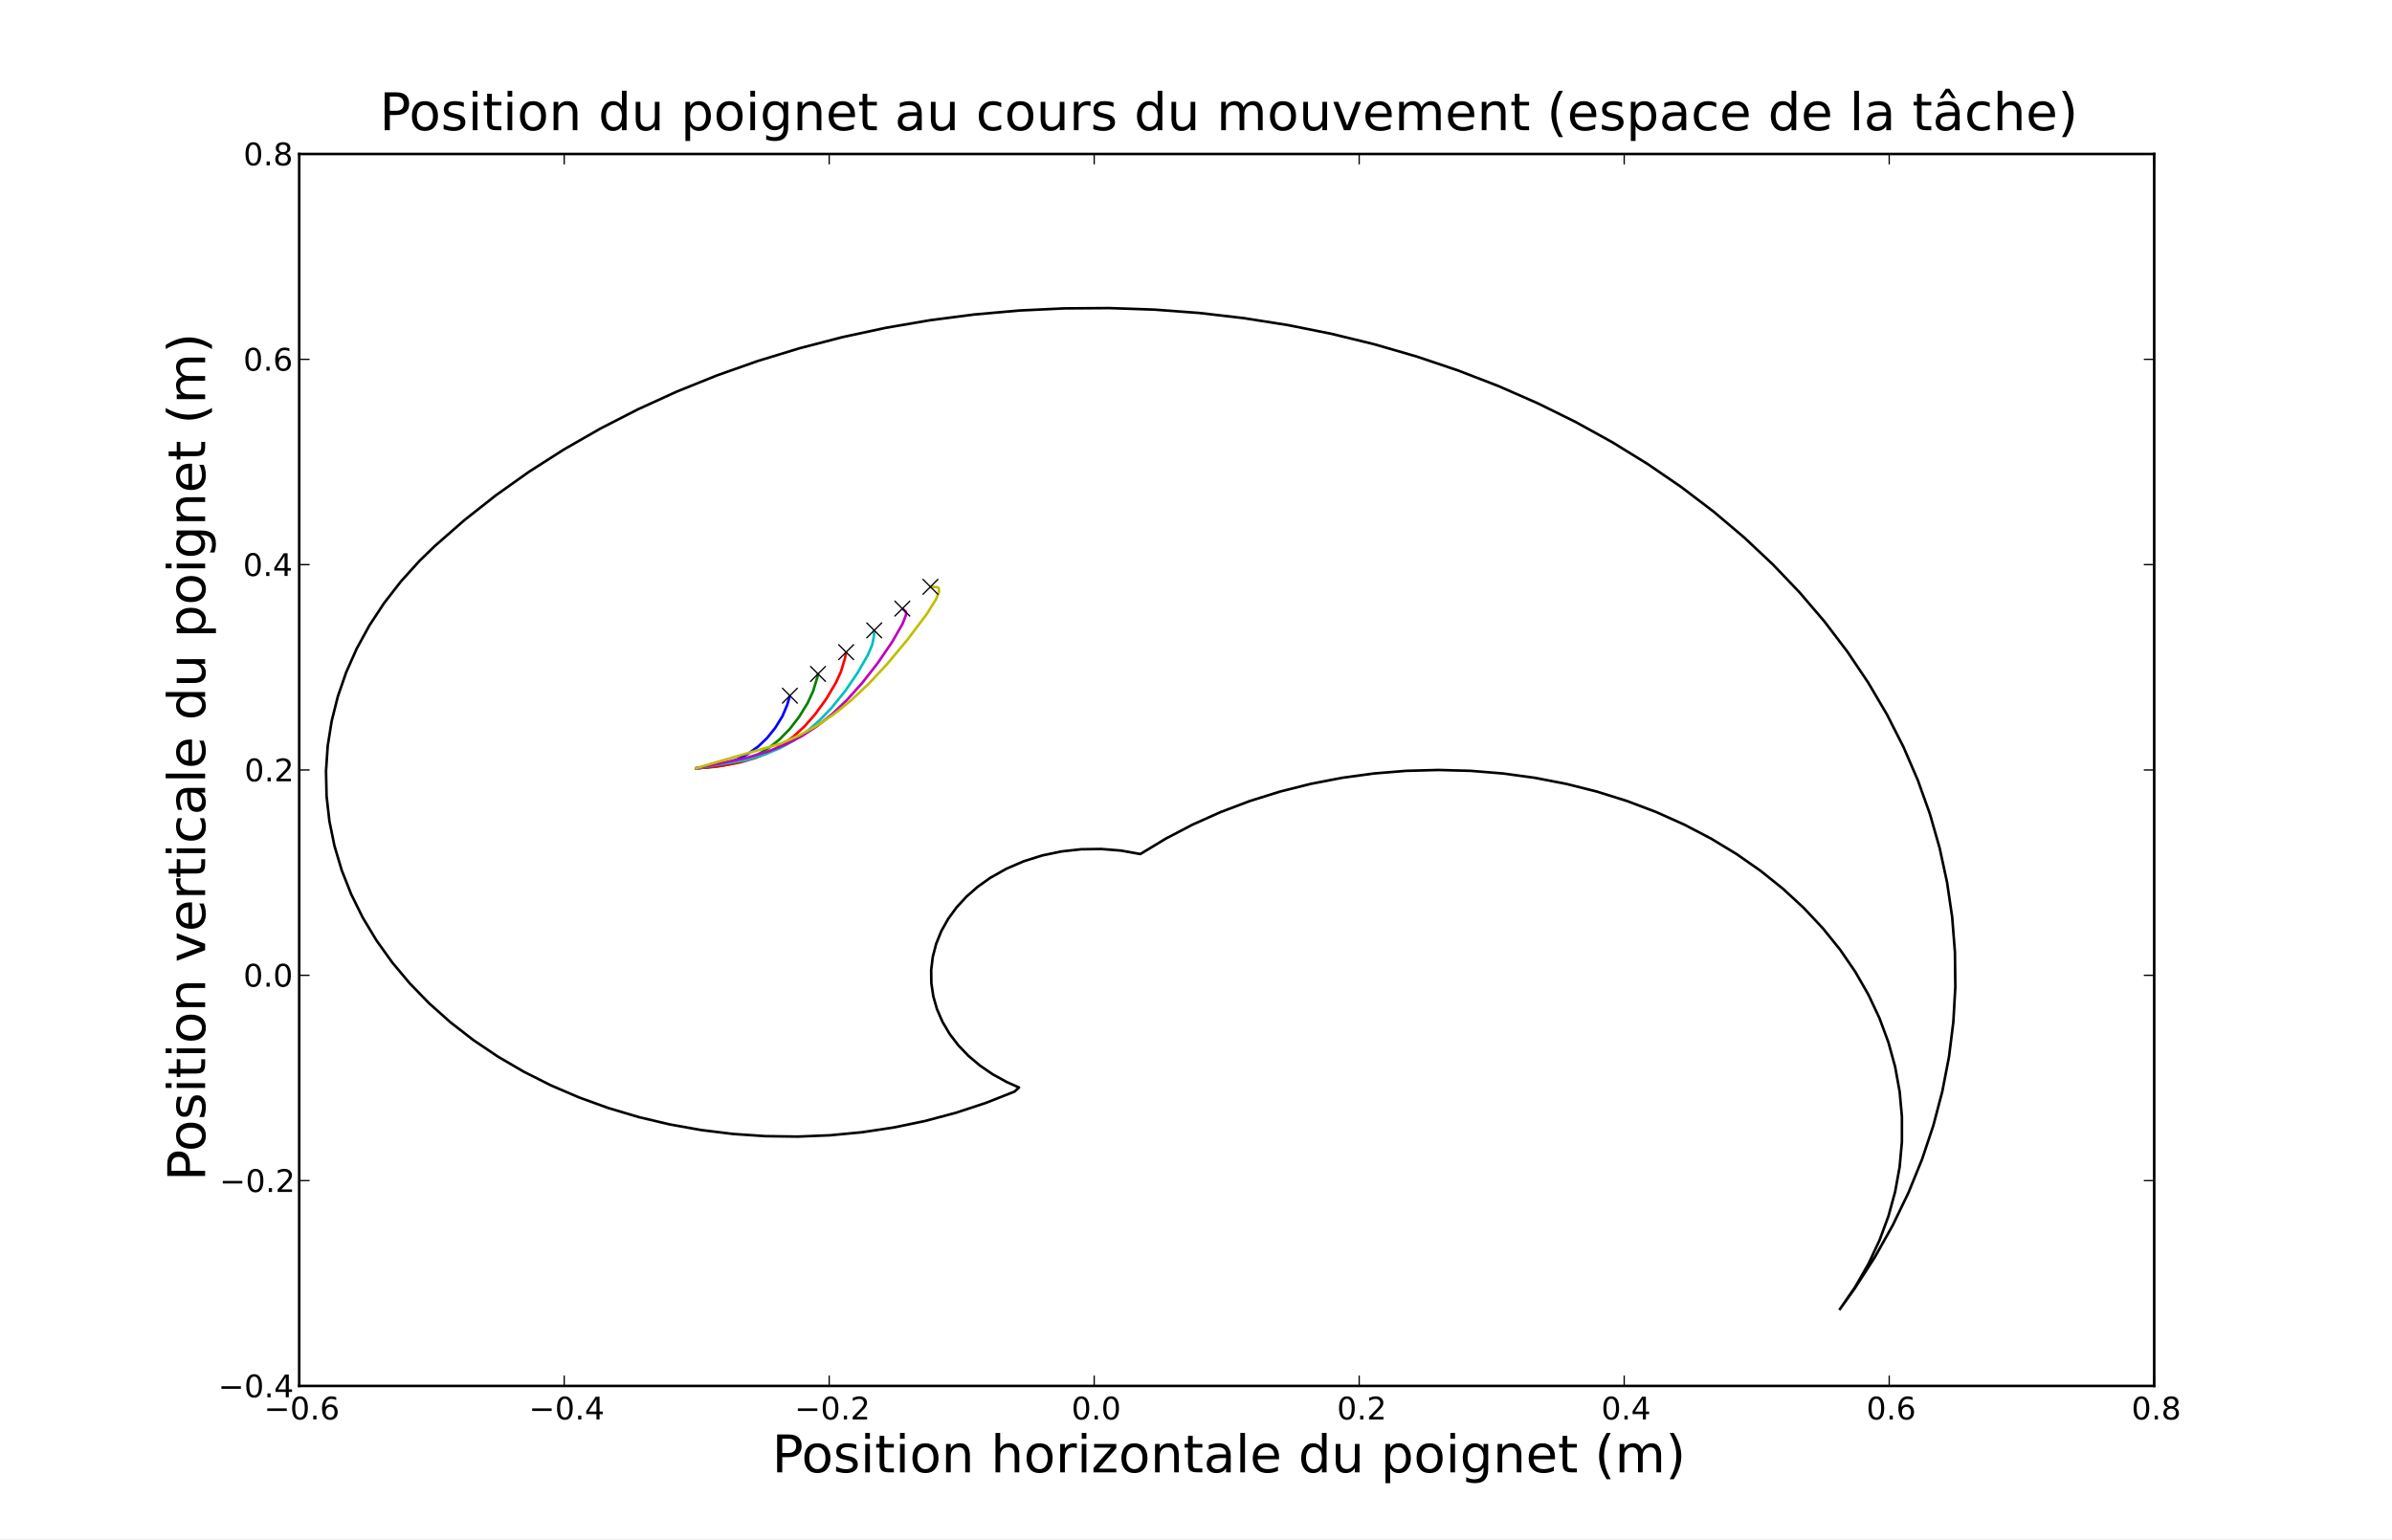 <?xml version="1.0" standalone="no"?>
<!DOCTYPE svg PUBLIC "-//W3C//DTD SVG 1.1//EN"
  "http://www.w3.org/Graphics/SVG/1.1/DTD/svg11.dtd">
<!-- Created with matplotlib (http://matplotlib.sourceforge.net/) -->
<svg width="921pt" height="593pt" viewBox="0 0 921 593"
   xmlns="http://www.w3.org/2000/svg"
   xmlns:xlink="http://www.w3.org/1999/xlink"
   version="1.1"
   id="svg1">
<rect x="0" y="0" width="921" height="593" fill="#333333" stroke="none"/>
<g id="figure1">
<g id="patch1">
<path style="fill: #ffffff; stroke: #ffffff; stroke-width: 1; stroke-linejoin: round; stroke-linecap: square;  opacity: 1"  d="M0 593.1L921.6 593.1L921.6 0
L0 0L0 593.1"/>
</g>
<g id="axes1">
<g id="patch2">
<path style="fill: #ffffff; opacity: 1"  d="M115.2 533.79L829.44 533.79L829.44 59.31
L115.2 59.31L115.2 533.79"/>
</g>
<g id="line2d1">
<defs>
  <clipPath id="p7925595e59115e0f26db4807d9e1425e">
<rect x="115.2" y="59.31" width="714.24" height="474.48"/>
  </clipPath>
</defs><path style="fill: none; stroke: #0000ff; stroke-width: 1; stroke-linejoin: round; stroke-linecap: square;  opacity: 1" clip-path="url(#p7925595e59115e0f26db4807d9e1425e)" d="M268.062 295.907L273.246 295.387L278.715 294.251
L283.654 292.549L288.039 290.301L291.978 287.474
L295.38 284.213L298.463 280.379L301.287 275.805
L303.104 271.465L304.064 268.264L304.064 268.264"/>
</g>
<g id="line2d2">
<defs><path id="m747cc61de9b2cf7f4795268aef228876" d="M-3 3L3 -3M-3 -3
L3 3"/></defs>
<g clip-path="url(#p7925595e59115e0f26db4807d9e1425e)"><use style="fill: none; stroke: #000000; stroke-width: 0.5; stroke-linejoin: round; stroke-linecap: butt;  opacity: 1" xlink:href="#m747cc61de9b2cf7f4795268aef228876" x="304.136" y="267.948"/>
</g></g>
<g id="line2d3">
<path style="fill: none; stroke: #008000; stroke-width: 1; stroke-linejoin: round; stroke-linecap: square;  opacity: 1" clip-path="url(#p7925595e59115e0f26db4807d9e1425e)" d="M268.062 295.907L275.089 295.36L281.668 294.208
L287.235 292.559L291.838 290.55L296.044 288.041
L300.151 284.795L304.087 280.761L307.747 276.005
L310.972 270.751L313.105 266.13L314.689 260.897
L314.904 259.873L314.904 259.873"/>
</g>
<g id="line2d4">
<g clip-path="url(#p7925595e59115e0f26db4807d9e1425e)"><use style="fill: none; stroke: #000000; stroke-width: 0.5; stroke-linejoin: round; stroke-linecap: butt;  opacity: 1" xlink:href="#m747cc61de9b2cf7f4795268aef228876" x="314.958" y="259.561"/>
</g></g>
<g id="line2d5">
<path style="fill: none; stroke: #ff0000; stroke-width: 1; stroke-linejoin: round; stroke-linecap: square;  opacity: 1" clip-path="url(#p7925595e59115e0f26db4807d9e1425e)" d="M268.062 295.907L277.815 294.961L284.879 293.655
L291.085 291.84L296.221 289.688L300.954 287.022
L305.651 283.567L309.843 279.669L313.922 275.022
L318.174 269.134L321.921 262.813L323.819 258.604
L325.321 253.65L325.735 251.5L325.735 251.5"/>
</g>
<g id="line2d6">
<g clip-path="url(#p7925595e59115e0f26db4807d9e1425e)"><use style="fill: none; stroke: #000000; stroke-width: 0.5; stroke-linejoin: round; stroke-linecap: butt;  opacity: 1" xlink:href="#m747cc61de9b2cf7f4795268aef228876" x="325.781" y="251.173"/>
</g></g>
<g id="line2d7">
<path style="fill: none; stroke: #00bfbf; stroke-width: 1; stroke-linejoin: round; stroke-linecap: square;  opacity: 1" clip-path="url(#p7925595e59115e0f26db4807d9e1425e)" d="M268.062 295.907L287.51 292.666L294.231 290.653
L300.297 288.135L305.51 285.279L310.743 281.624
L315.506 277.498L320.258 272.543L325.404 266.161
L330.226 259.106L334.158 252.253L335.809 248.401
L336.468 245.135L336.6 243.107L336.6 243.107"/>
</g>
<g id="line2d8">
<g clip-path="url(#p7925595e59115e0f26db4807d9e1425e)"><use style="fill: none; stroke: #000000; stroke-width: 0.5; stroke-linejoin: round; stroke-linecap: butt;  opacity: 1" xlink:href="#m747cc61de9b2cf7f4795268aef228876" x="336.603" y="242.785"/>
</g></g>
<g id="line2d9">
<path style="fill: none; stroke: #bf00bf; stroke-width: 1; stroke-linejoin: round; stroke-linecap: square;  opacity: 1" clip-path="url(#p7925595e59115e0f26db4807d9e1425e)" d="M268.062 295.907L273.462 294.803L287.875 291.745
L295.852 289.359L302.831 286.555L308.995 283.336
L314.752 279.562L320.604 274.86L326.016 269.68
L332.043 262.959L337.933 255.409L343.521 247.221
L347.518 240.278L348.903 236.642L348.752 235.548
L347.747 234.624L347.747 234.624"/>
</g>
<g id="line2d10">
<g clip-path="url(#p7925595e59115e0f26db4807d9e1425e)"><use style="fill: none; stroke: #000000; stroke-width: 0.5; stroke-linejoin: round; stroke-linecap: butt;  opacity: 1" xlink:href="#m747cc61de9b2cf7f4795268aef228876" x="347.426" y="234.398"/>
</g></g>
<g id="line2d11">
<path style="fill: none; stroke: #bfbf00; stroke-width: 1; stroke-linejoin: round; stroke-linecap: square;  opacity: 1" clip-path="url(#p7925595e59115e0f26db4807d9e1425e)" d="M268.062 295.907L271.387 294.854L300.583 286.4
L308.107 283.056L314.802 279.328L321.131 275.039
L327.671 269.764L334.456 263.38L341.429 255.916
L349.419 246.354L356.768 236.585L360.478 230.697
L361.556 227.881L361.474 226.557L360.867 226.148
L358.845 226.002L358.663 226.003L358.663 226.003"/>
</g>
<g id="line2d12">
<g clip-path="url(#p7925595e59115e0f26db4807d9e1425e)"><use style="fill: none; stroke: #000000; stroke-width: 0.5; stroke-linejoin: round; stroke-linecap: butt;  opacity: 1" xlink:href="#m747cc61de9b2cf7f4795268aef228876" x="358.248" y="226.01"/>
</g></g>
<g id="line2d13">
<path style="fill: none; stroke: #000000; stroke-width: 1; stroke-linejoin: round; stroke-linecap: square;  opacity: 1" clip-path="url(#p7925595e59115e0f26db4807d9e1425e)" d="M708.487 504.135L714.338 495.606L719.407 486.782
L723.67 477.705L727.105 468.42L729.697 458.971
L731.431 449.406L732.301 439.77L732.301 430.11
L731.431 420.474L729.697 410.909L727.105 401.46
L723.67 392.175L719.407 383.098L714.338 374.274
L708.487 365.745L701.882 357.553L694.556 349.739
L686.545 342.339L677.887 335.391L668.625 328.927
L658.804 322.98L648.472 317.579L637.678 312.749
L626.476 308.514L614.92 304.896L603.067 301.911
L590.974 299.574L578.7 297.897L566.305 296.887
L553.849 296.55L541.394 296.887L528.999 297.897
L516.725 299.574L504.631 301.911L492.778 304.896
L481.222 308.514L470.02 312.749L459.227 317.579
L448.894 322.98L439.073 328.927L431.597 327.597
L423.967 326.983L416.298 327.093L408.703 327.928
L401.296 329.474L394.187 331.707L387.483 334.596
L381.283 338.096L376.44 341.544L372.088 345.365
L368.276 349.518L365.045 353.957L362.43 358.633
L360.46 363.496L359.157 368.491L358.535 373.565
L358.6 378.661L359.352 383.725L360.783 388.699
L362.878 393.53L365.612 398.165L368.956 402.554
L372.874 406.647L377.323 410.4L382.253 413.773
L387.611 416.727L392.361 418.847L390.626 420.421
L379.521 424.806L368.049 428.581L356.265 431.726
L344.226 434.226L331.992 436.069L319.621 437.246
L307.175 437.751L294.714 437.583L282.298 436.741
L269.988 435.23L257.844 433.057L245.925 430.233
L234.29 426.771L222.994 422.689L212.093 418.006
L201.641 412.745L191.687 406.932L182.281 400.595
L173.468 393.764L165.291 386.474L157.791 378.76
L151.003 370.659L144.961 362.21L139.693 353.456
L135.227 344.438L131.583 335.201L128.779 325.789
L126.83 316.248L125.743 306.625L125.526 296.967
L126.178 287.321L127.697 277.734L130.075 268.252
L133.301 258.921L137.359 249.788L142.228 240.896
L147.887 232.29L154.306 224.01L161.454 216.097
L167.274 210.427L178.778 200.35L190.946 190.752
L203.746 181.662L217.142 173.103L231.098 165.1
L245.576 157.673L260.534 150.844L275.934 144.631
L291.732 139.051L307.885 134.12L324.349 129.85
L341.079 126.254L358.028 123.342L375.151 121.121
L392.401 119.598L409.73 118.777L427.09 118.659
L444.435 119.246L461.716 120.536L478.887 122.525
L495.899 125.207L512.707 128.576L529.265 132.622
L545.527 137.334L561.448 142.7L576.985 148.704
L592.095 155.329L606.738 162.559L620.872 170.373
L634.459 178.749L647.461 187.665L659.844 197.096
L671.573 207.016L682.616 217.399L692.943 228.215
L702.525 239.435L711.337 251.029L719.353 262.964
L726.553 275.208L732.916 287.727L738.424 300.488
L743.064 313.454L746.822 326.59L749.687 339.861
L751.652 353.23L752.712 366.66L752.864 380.115
L752.106 393.558L750.443 406.952L747.876 420.259
L744.415 433.445L740.068 446.472L734.848 459.304
L728.768 471.908L721.845 484.247L714.098 496.289
L708.487 504.135L708.487 504.135"/>
</g>
<g id="matplotlib.axis1">
<g id="xtick1">
<g id="line2d14">
<defs><path id="m30e32995789d870ad79a2e54c91cf9c6" d="M0 0L0 -4"/></defs>
<g ><use style="fill: none; stroke: #000000; stroke-width: 0.5; stroke-linejoin: round; stroke-linecap: butt;  opacity: 1" xlink:href="#m30e32995789d870ad79a2e54c91cf9c6" x="115.2" y="533.79"/>
</g></g>
<g id="line2d15">
<defs><path id="m9281cae24120827b11d5ea8a7ad3e96b" d="M0 0L0 4"/></defs>
<g ><use style="fill: none; stroke: #000000; stroke-width: 0.5; stroke-linejoin: round; stroke-linecap: butt;  opacity: 1" xlink:href="#m9281cae24120827b11d5ea8a7ad3e96b" x="115.2" y="59.31"/>
</g></g>
<g id="text1">
<defs>
<path id="c_6a8d56c819c37117ab4cf023bec22a5a" d="M10.594 -35.5l62.594 0l0 8.297l-62.594 0z"/>
<path id="c_7a2040fe3b94fcd41d0a72c84e93b115" d="M31.781 -66.406q-7.609 0 -11.453 7.5q-3.828 7.484 -3.828 22.531q0 14.984 3.828 22.484q3.844 7.5 11.453 7.5q7.672 0 11.5 -7.5q3.844 -7.5 3.844 -22.484q0 -15.047 -3.844 -22.531q-3.828 -7.5 -11.5 -7.5M31.781 -74.219q12.266 0 18.734 9.703q6.469 9.688 6.469 28.141q0 18.406 -6.469 28.109q-6.469 9.688 -18.734 9.688q-12.25 0 -18.719 -9.688q-6.469 -9.703 -6.469 -28.109q0 -18.453 6.469 -28.141q6.469 -9.703 18.719 -9.703"/>
<path id="c_ed3e21196fb739f392806f09ca0594ef" d="M10.688 -12.406l10.312 0l0 12.406l-10.312 0z"/>
<path id="c_cc8d6d580d1b10c8632f7a42cd53db8a" d="M33.016 -40.375q-6.641 0 -10.531 4.547q-3.875 4.531 -3.875 12.438q0 7.859 3.875 12.438q3.891 4.562 10.531 4.562q6.641 0 10.516 -4.562q3.875 -4.578 3.875 -12.438q0 -7.906 -3.875 -12.438q-3.875 -4.547 -10.516 -4.547M52.594 -71.297l0 8.984q-3.719 -1.75 -7.5 -2.672q-3.781 -0.938 -7.5 -0.938q-9.766 0 -14.922 6.594q-5.141 6.594 -5.875 19.922q2.875 -4.25 7.219 -6.516q4.359 -2.266 9.578 -2.266q10.984 0 17.359 6.672q6.375 6.656 6.375 18.125q0 11.234 -6.641 18.031q-6.641 6.781 -17.672 6.781q-12.656 0 -19.344 -9.688q-6.688 -9.703 -6.688 -28.109q0 -17.281 8.203 -27.562q8.203 -10.281 22.016 -10.281q3.719 0 7.5 0.734q3.781 0.734 7.891 2.188"/>
</defs>
<g style="fill: #000000; opacity: 1" transform="translate(101.638,546.696)scale(0.12)">
<use xlink:href="#c_6a8d56c819c37117ab4cf023bec22a5a"/>
<use xlink:href="#c_7a2040fe3b94fcd41d0a72c84e93b115" x="83.789"/>
<use xlink:href="#c_ed3e21196fb739f392806f09ca0594ef" x="147.412"/>
<use xlink:href="#c_cc8d6d580d1b10c8632f7a42cd53db8a" x="179.199"/>
</g>
</g>
</g>
<g id="xtick2">
<g id="line2d16">
<g ><use style="fill: none; stroke: #000000; stroke-width: 0.5; stroke-linejoin: round; stroke-linecap: butt;  opacity: 1" xlink:href="#m30e32995789d870ad79a2e54c91cf9c6" x="217.234" y="533.79"/>
</g></g>
<g id="line2d17">
<g ><use style="fill: none; stroke: #000000; stroke-width: 0.5; stroke-linejoin: round; stroke-linecap: butt;  opacity: 1" xlink:href="#m9281cae24120827b11d5ea8a7ad3e96b" x="217.234" y="59.31"/>
</g></g>
<g id="text2">
<defs>
<path id="c_a0416418d96557a09b8c1332d34883ba" d="M37.797 -64.312l-24.906 38.922l24.906 0zM35.203 -72.906l12.406 0l0 47.516l10.406 0l0 8.203l-10.406 0l0 17.188l-9.812 0l0 -17.188l-32.906 0l0 -9.516z"/>
</defs>
<g style="fill: #000000; opacity: 1" transform="translate(203.625,546.696)scale(0.12)">
<use xlink:href="#c_6a8d56c819c37117ab4cf023bec22a5a"/>
<use xlink:href="#c_7a2040fe3b94fcd41d0a72c84e93b115" x="83.789"/>
<use xlink:href="#c_ed3e21196fb739f392806f09ca0594ef" x="147.412"/>
<use xlink:href="#c_a0416418d96557a09b8c1332d34883ba" x="179.199"/>
</g>
</g>
</g>
<g id="xtick3">
<g id="line2d18">
<g ><use style="fill: none; stroke: #000000; stroke-width: 0.5; stroke-linejoin: round; stroke-linecap: butt;  opacity: 1" xlink:href="#m30e32995789d870ad79a2e54c91cf9c6" x="319.269" y="533.79"/>
</g></g>
<g id="line2d19">
<g ><use style="fill: none; stroke: #000000; stroke-width: 0.5; stroke-linejoin: round; stroke-linecap: butt;  opacity: 1" xlink:href="#m9281cae24120827b11d5ea8a7ad3e96b" x="319.269" y="59.31"/>
</g></g>
<g id="text3">
<defs>
<path id="c_ed3f3ed3ebfbd18bcb9c012009a68ad1" d="M19.188 -8.297l34.422 0l0 8.297l-46.281 0l0 -8.297q5.609 -5.812 15.297 -15.594q9.703 -9.797 12.188 -12.641q4.734 -5.312 6.609 -9q1.891 -3.688 1.891 -7.25q0 -5.812 -4.078 -9.469q-4.078 -3.672 -10.625 -3.672q-4.641 0 -9.797 1.609q-5.141 1.609 -11 4.891l0 -9.969q5.953 -2.391 11.125 -3.609q5.188 -1.219 9.484 -1.219q11.328 0 18.062 5.672q6.734 5.656 6.734 15.125q0 4.5 -1.688 8.531q-1.672 4.016 -6.125 9.484q-1.219 1.422 -7.766 8.188q-6.531 6.766 -18.453 18.922"/>
</defs>
<g style="fill: #000000; opacity: 1" transform="translate(305.925,546.696)scale(0.12)">
<use xlink:href="#c_6a8d56c819c37117ab4cf023bec22a5a"/>
<use xlink:href="#c_7a2040fe3b94fcd41d0a72c84e93b115" x="83.789"/>
<use xlink:href="#c_ed3e21196fb739f392806f09ca0594ef" x="147.412"/>
<use xlink:href="#c_ed3f3ed3ebfbd18bcb9c012009a68ad1" x="179.199"/>
</g>
</g>
</g>
<g id="xtick4">
<g id="line2d20">
<g ><use style="fill: none; stroke: #000000; stroke-width: 0.5; stroke-linejoin: round; stroke-linecap: butt;  opacity: 1" xlink:href="#m30e32995789d870ad79a2e54c91cf9c6" x="421.303" y="533.79"/>
</g></g>
<g id="line2d21">
<g ><use style="fill: none; stroke: #000000; stroke-width: 0.5; stroke-linejoin: round; stroke-linecap: butt;  opacity: 1" xlink:href="#m9281cae24120827b11d5ea8a7ad3e96b" x="421.303" y="59.31"/>
</g></g>
<g id="text4">
<g style="fill: #000000; opacity: 1" transform="translate(412.553,546.696)scale(0.12)">
<use xlink:href="#c_7a2040fe3b94fcd41d0a72c84e93b115"/>
<use xlink:href="#c_ed3e21196fb739f392806f09ca0594ef" x="63.623"/>
<use xlink:href="#c_7a2040fe3b94fcd41d0a72c84e93b115" x="95.41"/>
</g>
</g>
</g>
<g id="xtick5">
<g id="line2d22">
<g ><use style="fill: none; stroke: #000000; stroke-width: 0.5; stroke-linejoin: round; stroke-linecap: butt;  opacity: 1" xlink:href="#m30e32995789d870ad79a2e54c91cf9c6" x="523.337" y="533.79"/>
</g></g>
<g id="line2d23">
<g ><use style="fill: none; stroke: #000000; stroke-width: 0.5; stroke-linejoin: round; stroke-linecap: butt;  opacity: 1" xlink:href="#m9281cae24120827b11d5ea8a7ad3e96b" x="523.337" y="59.31"/>
</g></g>
<g id="text5">
<g style="fill: #000000; opacity: 1" transform="translate(514.79,546.696)scale(0.12)">
<use xlink:href="#c_7a2040fe3b94fcd41d0a72c84e93b115"/>
<use xlink:href="#c_ed3e21196fb739f392806f09ca0594ef" x="63.623"/>
<use xlink:href="#c_ed3f3ed3ebfbd18bcb9c012009a68ad1" x="95.41"/>
</g>
</g>
</g>
<g id="xtick6">
<g id="line2d24">
<g ><use style="fill: none; stroke: #000000; stroke-width: 0.5; stroke-linejoin: round; stroke-linecap: butt;  opacity: 1" xlink:href="#m30e32995789d870ad79a2e54c91cf9c6" x="625.371" y="533.79"/>
</g></g>
<g id="line2d25">
<g ><use style="fill: none; stroke: #000000; stroke-width: 0.5; stroke-linejoin: round; stroke-linecap: butt;  opacity: 1" xlink:href="#m9281cae24120827b11d5ea8a7ad3e96b" x="625.371" y="59.31"/>
</g></g>
<g id="text6">
<g style="fill: #000000; opacity: 1" transform="translate(616.559,546.696)scale(0.12)">
<use xlink:href="#c_7a2040fe3b94fcd41d0a72c84e93b115"/>
<use xlink:href="#c_ed3e21196fb739f392806f09ca0594ef" x="63.623"/>
<use xlink:href="#c_a0416418d96557a09b8c1332d34883ba" x="95.41"/>
</g>
</g>
</g>
<g id="xtick7">
<g id="line2d26">
<g ><use style="fill: none; stroke: #000000; stroke-width: 0.5; stroke-linejoin: round; stroke-linecap: butt;  opacity: 1" xlink:href="#m30e32995789d870ad79a2e54c91cf9c6" x="727.406" y="533.79"/>
</g></g>
<g id="line2d27">
<g ><use style="fill: none; stroke: #000000; stroke-width: 0.5; stroke-linejoin: round; stroke-linecap: butt;  opacity: 1" xlink:href="#m9281cae24120827b11d5ea8a7ad3e96b" x="727.406" y="59.31"/>
</g></g>
<g id="text7">
<g style="fill: #000000; opacity: 1" transform="translate(718.64,546.696)scale(0.12)">
<use xlink:href="#c_7a2040fe3b94fcd41d0a72c84e93b115"/>
<use xlink:href="#c_ed3e21196fb739f392806f09ca0594ef" x="63.623"/>
<use xlink:href="#c_cc8d6d580d1b10c8632f7a42cd53db8a" x="95.41"/>
</g>
</g>
</g>
<g id="xtick8">
<g id="line2d28">
<g ><use style="fill: none; stroke: #000000; stroke-width: 0.5; stroke-linejoin: round; stroke-linecap: butt;  opacity: 1" xlink:href="#m30e32995789d870ad79a2e54c91cf9c6" x="829.44" y="533.79"/>
</g></g>
<g id="line2d29">
<g ><use style="fill: none; stroke: #000000; stroke-width: 0.5; stroke-linejoin: round; stroke-linecap: butt;  opacity: 1" xlink:href="#m9281cae24120827b11d5ea8a7ad3e96b" x="829.44" y="59.31"/>
</g></g>
<g id="text8">
<defs>
<path id="c_bef35738d52871942e50b9de9b122bab" d="M31.781 -34.625q-7.031 0 -11.062 3.766q-4.016 3.766 -4.016 10.344q0 6.594 4.016 10.359q4.031 3.766 11.062 3.766q7.031 0 11.078 -3.781q4.062 -3.797 4.062 -10.344q0 -6.578 -4.031 -10.344q-4.016 -3.766 -11.109 -3.766M21.922 -38.812q-6.344 -1.562 -9.891 -5.906q-3.531 -4.359 -3.531 -10.609q0 -8.734 6.219 -13.812q6.234 -5.078 17.062 -5.078q10.891 0 17.094 5.078q6.203 5.078 6.203 13.812q0 6.25 -3.547 10.609q-3.531 4.344 -9.828 5.906q7.125 1.656 11.094 6.5q3.984 4.828 3.984 11.797q0 10.609 -6.469 16.281q-6.469 5.656 -18.531 5.656q-12.047 0 -18.531 -5.656q-6.469 -5.672 -6.469 -16.281q0 -6.969 4 -11.797q4.016 -4.844 11.141 -6.5M18.312 -54.391q0 5.656 3.531 8.828q3.547 3.172 9.938 3.172q6.359 0 9.938 -3.172q3.594 -3.172 3.594 -8.828q0 -5.672 -3.594 -8.844q-3.578 -3.172 -9.938 -3.172q-6.391 0 -9.938 3.172q-3.531 3.172 -3.531 8.844"/>
</defs>
<g style="fill: #000000; opacity: 1" transform="translate(820.706,546.696)scale(0.12)">
<use xlink:href="#c_7a2040fe3b94fcd41d0a72c84e93b115"/>
<use xlink:href="#c_ed3e21196fb739f392806f09ca0594ef" x="63.623"/>
<use xlink:href="#c_bef35738d52871942e50b9de9b122bab" x="95.41"/>
</g>
</g>
</g>
<g id="text9">
<defs>
<path id="c_518d586bee075aa0153eaebfcb5ab11f" d="M19.672 -64.797l0 27.391l12.406 0q6.891 0 10.641 -3.562q3.766 -3.562 3.766 -10.156q0 -6.547 -3.766 -10.109q-3.75 -3.562 -10.641 -3.562zM9.812 -72.906l22.266 0q12.266 0 18.531 5.547q6.281 5.547 6.281 16.234q0 10.797 -6.281 16.312q-6.266 5.516 -18.531 5.516l-12.406 0l0 29.297l-9.859 0z"/>
<path id="c_f05dd90d41f04bb96ef1ca503cc2044b" d="M30.609 -48.391q-7.219 0 -11.422 5.641q-4.203 5.641 -4.203 15.453q0 9.812 4.172 15.453q4.188 5.641 11.453 5.641q7.188 0 11.375 -5.656q4.203 -5.672 4.203 -15.438q0 -9.719 -4.203 -15.406q-4.188 -5.688 -11.375 -5.688M30.609 -56q11.719 0 18.406 7.625q6.703 7.609 6.703 21.078q0 13.422 -6.703 21.078q-6.688 7.641 -18.406 7.641q-11.766 0 -18.438 -7.641q-6.656 -7.656 -6.656 -21.078q0 -13.469 6.656 -21.078q6.672 -7.625 18.438 -7.625"/>
<path id="c_8e0810ad13fe20a2a87a2619799b154d" d="M44.281 -53.078l0 8.5q-3.797 -1.953 -7.906 -2.922q-4.094 -0.984 -8.5 -0.984q-6.688 0 -10.031 2.047q-3.344 2.047 -3.344 6.156q0 3.125 2.391 4.906q2.391 1.781 9.625 3.391l3.078 0.688q9.562 2.047 13.594 5.781q4.031 3.734 4.031 10.422q0 7.625 -6.031 12.078q-6.031 4.438 -16.578 4.438q-4.391 0 -9.156 -0.859q-4.766 -0.859 -10.031 -2.562l0 -9.281q4.984 2.594 9.812 3.891q4.828 1.281 9.578 1.281q6.344 0 9.75 -2.172q3.422 -2.172 3.422 -6.125q0 -3.656 -2.469 -5.609q-2.453 -1.953 -10.812 -3.766l-3.125 -0.734q-8.344 -1.75 -12.062 -5.391q-3.703 -3.641 -3.703 -9.984q0 -7.719 5.469 -11.906q5.469 -4.203 15.531 -4.203q4.969 0 9.359 0.734q4.406 0.719 8.109 2.188"/>
<path id="c_6a63bda47b2f3da1cec6aadd80692cfe" d="M9.422 -54.688l8.984 0l0 54.688l-8.984 0zM9.422 -75.984l8.984 0l0 11.391l-8.984 0z"/>
<path id="c_0f8c41144cfbf448378cb6fd1cc8e549" d="M18.312 -70.219l0 15.531l18.5 0l0 6.984l-18.5 0l0 29.688q0 6.688 1.828 8.594q1.828 1.906 7.453 1.906l9.219 0l0 7.516l-9.219 0q-10.406 0 -14.359 -3.875q-3.953 -3.891 -3.953 -14.141l0 -29.688l-6.594 0l0 -6.984l6.594 0l0 -15.531z"/>
<path id="c_fe791a90f5471e2ab20a5ed41a7fa451" d="M54.891 -33.016l0 33.016l-8.984 0l0 -32.719q0 -7.766 -3.031 -11.609q-3.031 -3.859 -9.078 -3.859q-7.281 0 -11.484 4.641q-4.203 4.625 -4.203 12.641l0 30.906l-9.031 0l0 -54.688l9.031 0l0 8.5q3.234 -4.938 7.594 -7.375q4.375 -2.438 10.094 -2.438q9.422 0 14.25 5.828q4.844 5.828 4.844 17.156"/>
<path id="c_d41d8cd98f00b204e9800998ecf8427e" d=""/>
<path id="c_74d54c94aa871ec39e2bc6697dde6c00" d="M54.891 -33.016l0 33.016l-8.984 0l0 -32.719q0 -7.766 -3.031 -11.609q-3.031 -3.859 -9.078 -3.859q-7.281 0 -11.484 4.641q-4.203 4.625 -4.203 12.641l0 30.906l-9.031 0l0 -75.984l9.031 0l0 29.797q3.234 -4.938 7.594 -7.375q4.375 -2.438 10.094 -2.438q9.422 0 14.25 5.828q4.844 5.828 4.844 17.156"/>
<path id="c_6ec8d5749226675394676a5d2a3b468b" d="M41.109 -46.297q-1.516 -0.875 -3.297 -1.281q-1.781 -0.422 -3.922 -0.422q-7.625 0 -11.703 4.953q-4.078 4.953 -4.078 14.234l0 28.812l-9.031 0l0 -54.688l9.031 0l0 8.5q2.844 -4.984 7.375 -7.391q4.547 -2.422 11.047 -2.422q0.922 0 2.047 0.125q1.125 0.109 2.484 0.359z"/>
<path id="c_9f267d35ece7e6f3f1d851c2e17a8dec" d="M5.516 -54.688l42.672 0l0 8.203l-33.781 39.312l33.781 0l0 7.172l-43.891 0l0 -8.203l33.797 -39.312l-32.578 0z"/>
<path id="c_01d93a582460e35a7945ca50d148ffeb" d="M34.281 -27.484q-10.891 0 -15.094 2.484q-4.203 2.484 -4.203 8.5q0 4.781 3.156 7.594q3.156 2.797 8.562 2.797q7.484 0 12 -5.297q4.516 -5.297 4.516 -14.078l0 -2zM52.203 -31.203l0 31.203l-8.984 0l0 -8.297q-3.078 4.969 -7.672 7.344q-4.594 2.375 -11.234 2.375q-8.391 0 -13.359 -4.719q-4.953 -4.719 -4.953 -12.625q0 -9.219 6.172 -13.906q6.188 -4.688 18.438 -4.688l12.609 0l0 -0.891q0 -6.203 -4.078 -9.594q-4.078 -3.391 -11.453 -3.391q-4.688 0 -9.141 1.125q-4.438 1.125 -8.531 3.375l0 -8.312q4.922 -1.906 9.562 -2.844q4.641 -0.953 9.031 -0.953q11.875 0 17.734 6.156q5.859 6.141 5.859 18.641"/>
<path id="c_5099edb83619131346ae654950954dea" d="M9.422 -75.984l8.984 0l0 75.984l-8.984 0z"/>
<path id="c_0bce5afba2dc6b9024b26277c38ad8e8" d="M56.203 -29.594l0 4.391l-41.312 0q0.594 9.281 5.594 14.141q5 4.859 13.938 4.859q5.172 0 10.031 -1.266q4.859 -1.266 9.656 -3.812l0 8.5q-4.844 2.047 -9.922 3.125q-5.078 1.078 -10.297 1.078q-13.094 0 -20.734 -7.609q-7.641 -7.625 -7.641 -20.625q0 -13.422 7.25 -21.297q7.25 -7.891 19.562 -7.891q11.031 0 17.453 7.109q6.422 7.094 6.422 19.297M47.219 -32.234q-0.094 -7.359 -4.125 -11.75q-4.031 -4.406 -10.672 -4.406q-7.516 0 -12.031 4.25q-4.516 4.25 -5.203 11.969z"/>
<path id="c_d821beae607506e87470f334d9ff47af" d="M45.406 -46.391l0 -29.594l8.984 0l0 75.984l-8.984 0l0 -8.203q-2.828 4.875 -7.156 7.25q-4.312 2.375 -10.375 2.375q-9.906 0 -16.141 -7.906q-6.219 -7.922 -6.219 -20.812q0 -12.891 6.219 -20.797q6.234 -7.906 16.141 -7.906q6.062 0 10.375 2.375q4.328 2.359 7.156 7.234M14.797 -27.297q0 9.906 4.078 15.547q4.078 5.641 11.203 5.641q7.125 0 11.219 -5.641q4.109 -5.641 4.109 -15.547q0 -9.906 -4.109 -15.547q-4.094 -5.641 -11.219 -5.641q-7.125 0 -11.203 5.641q-4.078 5.641 -4.078 15.547"/>
<path id="c_3b515ad41f960e225ec85275856806ca" d="M8.5 -21.578l0 -33.109l8.984 0l0 32.766q0 7.766 3.016 11.656q3.031 3.875 9.094 3.875q7.266 0 11.484 -4.641q4.234 -4.641 4.234 -12.656l0 -31l8.984 0l0 54.688l-8.984 0l0 -8.406q-3.266 4.984 -7.594 7.406q-4.312 2.422 -10.031 2.422q-9.422 0 -14.312 -5.859q-4.875 -5.859 -4.875 -17.141M31.109 -56z"/>
<path id="c_f15a64fcd463ef4629c48bab42cde24c" d="M18.109 -8.203l0 29l-9.031 0l0 -75.484l9.031 0l0 8.297q2.844 -4.875 7.156 -7.234q4.328 -2.375 10.328 -2.375q9.969 0 16.188 7.906q6.234 7.906 6.234 20.797q0 12.891 -6.234 20.812q-6.219 7.906 -16.188 7.906q-6 0 -10.328 -2.375q-4.312 -2.375 -7.156 -7.25M48.688 -27.297q0 -9.906 -4.078 -15.547q-4.078 -5.641 -11.203 -5.641q-7.141 0 -11.219 5.641q-4.078 5.641 -4.078 15.547q0 9.906 4.078 15.547q4.078 5.641 11.219 5.641q7.125 0 11.203 -5.641q4.078 -5.641 4.078 -15.547"/>
<path id="c_e3864de5dabf2f8dd9eee74726882ec1" d="M45.406 -27.984q0 -9.766 -4.031 -15.125q-4.016 -5.375 -11.297 -5.375q-7.219 0 -11.25 5.375q-4.031 5.359 -4.031 15.125q0 9.719 4.031 15.094q4.031 5.375 11.25 5.375q7.281 0 11.297 -5.375q4.031 -5.375 4.031 -15.094M54.391 -6.781q0 13.953 -6.203 20.766q-6.188 6.812 -18.984 6.812q-4.734 0 -8.938 -0.703q-4.203 -0.703 -8.156 -2.172l0 -8.734q3.953 2.141 7.812 3.156q3.859 1.031 7.859 1.031q8.844 0 13.234 -4.609q4.391 -4.609 4.391 -13.938l0 -4.453q-2.781 4.844 -7.125 7.234q-4.344 2.391 -10.406 2.391q-10.047 0 -16.203 -7.656q-6.156 -7.672 -6.156 -20.328q0 -12.688 6.156 -20.344q6.156 -7.672 16.203 -7.672q6.062 0 10.406 2.391q4.344 2.391 7.125 7.219l0 -8.297l8.984 0z"/>
<path id="c_7efa9804c2b4c09a4b614b91fdebee3d" d="M31 -75.875q-6.531 11.219 -9.719 22.219q-3.172 10.984 -3.172 22.266q0 11.266 3.203 22.328q3.203 11.062 9.688 22.25l-7.812 0q-7.312 -11.484 -10.953 -22.562q-3.641 -11.078 -3.641 -22.016q0 -10.891 3.609 -21.922q3.625 -11.047 10.984 -22.562z"/>
<path id="c_4653c6dfde66c7610eae0911760d3490" d="M52 -44.188q3.375 -6.062 8.062 -8.938q4.688 -2.875 11.031 -2.875q8.547 0 13.188 5.984q4.641 5.969 4.641 17l0 33.016l-9.031 0l0 -32.719q0 -7.859 -2.797 -11.656q-2.781 -3.812 -8.484 -3.812q-6.984 0 -11.047 4.641q-4.047 4.625 -4.047 12.641l0 30.906l-9.031 0l0 -32.719q0 -7.906 -2.781 -11.688q-2.781 -3.781 -8.594 -3.781q-6.891 0 -10.953 4.656q-4.047 4.656 -4.047 12.625l0 30.906l-9.031 0l0 -54.688l9.031 0l0 8.5q3.078 -5.031 7.375 -7.422q4.297 -2.391 10.203 -2.391q5.969 0 10.141 3.031q4.172 3.016 6.172 8.781"/>
<path id="c_e96974be642f6eac0427d72f9cec6c19" d="M8.016 -75.875l7.812 0q7.312 11.516 10.953 22.562q3.641 11.031 3.641 21.922q0 10.938 -3.641 22.016q-3.641 11.078 -10.953 22.562l-7.812 0q6.484 -11.188 9.688 -22.25q3.203 -11.062 3.203 -22.328q0 -11.281 -3.203 -22.266q-3.203 -11 -9.688 -22.219"/>
</defs>
<g style="fill: #000000; opacity: 1" transform="translate(297.265,567.071)scale(0.2)">
<use xlink:href="#c_518d586bee075aa0153eaebfcb5ab11f"/>
<use xlink:href="#c_f05dd90d41f04bb96ef1ca503cc2044b" x="56.678"/>
<use xlink:href="#c_8e0810ad13fe20a2a87a2619799b154d" x="117.859"/>
<use xlink:href="#c_6a63bda47b2f3da1cec6aadd80692cfe" x="169.959"/>
<use xlink:href="#c_0f8c41144cfbf448378cb6fd1cc8e549" x="197.742"/>
<use xlink:href="#c_6a63bda47b2f3da1cec6aadd80692cfe" x="236.951"/>
<use xlink:href="#c_f05dd90d41f04bb96ef1ca503cc2044b" x="264.734"/>
<use xlink:href="#c_fe791a90f5471e2ab20a5ed41a7fa451" x="325.916"/>
<use xlink:href="#c_d41d8cd98f00b204e9800998ecf8427e" x="389.295"/>
<use xlink:href="#c_74d54c94aa871ec39e2bc6697dde6c00" x="421.082"/>
<use xlink:href="#c_f05dd90d41f04bb96ef1ca503cc2044b" x="484.461"/>
<use xlink:href="#c_6ec8d5749226675394676a5d2a3b468b" x="545.643"/>
<use xlink:href="#c_6a63bda47b2f3da1cec6aadd80692cfe" x="586.756"/>
<use xlink:href="#c_9f267d35ece7e6f3f1d851c2e17a8dec" x="614.539"/>
<use xlink:href="#c_f05dd90d41f04bb96ef1ca503cc2044b" x="667.029"/>
<use xlink:href="#c_fe791a90f5471e2ab20a5ed41a7fa451" x="728.211"/>
<use xlink:href="#c_0f8c41144cfbf448378cb6fd1cc8e549" x="791.59"/>
<use xlink:href="#c_01d93a582460e35a7945ca50d148ffeb" x="830.799"/>
<use xlink:href="#c_5099edb83619131346ae654950954dea" x="892.078"/>
<use xlink:href="#c_0bce5afba2dc6b9024b26277c38ad8e8" x="919.861"/>
<use xlink:href="#c_d41d8cd98f00b204e9800998ecf8427e" x="981.385"/>
<use xlink:href="#c_d821beae607506e87470f334d9ff47af" x="1013.172"/>
<use xlink:href="#c_3b515ad41f960e225ec85275856806ca" x="1076.648"/>
<use xlink:href="#c_d41d8cd98f00b204e9800998ecf8427e" x="1140.027"/>
<use xlink:href="#c_f15a64fcd463ef4629c48bab42cde24c" x="1171.814"/>
<use xlink:href="#c_f05dd90d41f04bb96ef1ca503cc2044b" x="1235.291"/>
<use xlink:href="#c_6a63bda47b2f3da1cec6aadd80692cfe" x="1296.473"/>
<use xlink:href="#c_e3864de5dabf2f8dd9eee74726882ec1" x="1324.256"/>
<use xlink:href="#c_fe791a90f5471e2ab20a5ed41a7fa451" x="1387.732"/>
<use xlink:href="#c_0bce5afba2dc6b9024b26277c38ad8e8" x="1451.111"/>
<use xlink:href="#c_0f8c41144cfbf448378cb6fd1cc8e549" x="1512.635"/>
<use xlink:href="#c_d41d8cd98f00b204e9800998ecf8427e" x="1551.844"/>
<use xlink:href="#c_7efa9804c2b4c09a4b614b91fdebee3d" x="1583.631"/>
<use xlink:href="#c_4653c6dfde66c7610eae0911760d3490" x="1622.645"/>
<use xlink:href="#c_e96974be642f6eac0427d72f9cec6c19" x="1720.057"/>
</g>
</g>
</g>
<g id="matplotlib.axis2">
<g id="ytick1">
<g id="line2d30">
<defs><path id="m3400efa6b1638b3fea9e19e898273957" d="M0 0L4 0"/></defs>
<g ><use style="fill: none; stroke: #000000; stroke-width: 0.5; stroke-linejoin: round; stroke-linecap: butt;  opacity: 1" xlink:href="#m3400efa6b1638b3fea9e19e898273957" x="115.2" y="533.79"/>
</g></g>
<g id="line2d31">
<defs><path id="m20b58b2501143cb5e0a5e8f1ef6f1643" d="M0 0L-4 0"/></defs>
<g ><use style="fill: none; stroke: #000000; stroke-width: 0.5; stroke-linejoin: round; stroke-linecap: butt;  opacity: 1" xlink:href="#m20b58b2501143cb5e0a5e8f1ef6f1643" x="829.44" y="533.79"/>
</g></g>
<g id="text10">
<g style="fill: #000000; opacity: 1" transform="translate(83.981,538.157)scale(0.12)">
<use xlink:href="#c_6a8d56c819c37117ab4cf023bec22a5a"/>
<use xlink:href="#c_7a2040fe3b94fcd41d0a72c84e93b115" x="83.789"/>
<use xlink:href="#c_ed3e21196fb739f392806f09ca0594ef" x="147.412"/>
<use xlink:href="#c_a0416418d96557a09b8c1332d34883ba" x="179.199"/>
</g>
</g>
</g>
<g id="ytick2">
<g id="line2d32">
<g ><use style="fill: none; stroke: #000000; stroke-width: 0.5; stroke-linejoin: round; stroke-linecap: butt;  opacity: 1" xlink:href="#m3400efa6b1638b3fea9e19e898273957" x="115.2" y="454.71"/>
</g></g>
<g id="line2d33">
<g ><use style="fill: none; stroke: #000000; stroke-width: 0.5; stroke-linejoin: round; stroke-linecap: butt;  opacity: 1" xlink:href="#m20b58b2501143cb5e0a5e8f1ef6f1643" x="829.44" y="454.71"/>
</g></g>
<g id="text11">
<g style="fill: #000000; opacity: 1" transform="translate(84.513,459.077)scale(0.12)">
<use xlink:href="#c_6a8d56c819c37117ab4cf023bec22a5a"/>
<use xlink:href="#c_7a2040fe3b94fcd41d0a72c84e93b115" x="83.789"/>
<use xlink:href="#c_ed3e21196fb739f392806f09ca0594ef" x="147.412"/>
<use xlink:href="#c_ed3f3ed3ebfbd18bcb9c012009a68ad1" x="179.199"/>
</g>
</g>
</g>
<g id="ytick3">
<g id="line2d34">
<g ><use style="fill: none; stroke: #000000; stroke-width: 0.5; stroke-linejoin: round; stroke-linecap: butt;  opacity: 1" xlink:href="#m3400efa6b1638b3fea9e19e898273957" x="115.2" y="375.63"/>
</g></g>
<g id="line2d35">
<g ><use style="fill: none; stroke: #000000; stroke-width: 0.5; stroke-linejoin: round; stroke-linecap: butt;  opacity: 1" xlink:href="#m20b58b2501143cb5e0a5e8f1ef6f1643" x="829.44" y="375.63"/>
</g></g>
<g id="text12">
<g style="fill: #000000; opacity: 1" transform="translate(93.7,379.997)scale(0.12)">
<use xlink:href="#c_7a2040fe3b94fcd41d0a72c84e93b115"/>
<use xlink:href="#c_ed3e21196fb739f392806f09ca0594ef" x="63.623"/>
<use xlink:href="#c_7a2040fe3b94fcd41d0a72c84e93b115" x="95.41"/>
</g>
</g>
</g>
<g id="ytick4">
<g id="line2d36">
<g ><use style="fill: none; stroke: #000000; stroke-width: 0.5; stroke-linejoin: round; stroke-linecap: butt;  opacity: 1" xlink:href="#m3400efa6b1638b3fea9e19e898273957" x="115.2" y="296.55"/>
</g></g>
<g id="line2d37">
<g ><use style="fill: none; stroke: #000000; stroke-width: 0.5; stroke-linejoin: round; stroke-linecap: butt;  opacity: 1" xlink:href="#m20b58b2501143cb5e0a5e8f1ef6f1643" x="829.44" y="296.55"/>
</g></g>
<g id="text13">
<g style="fill: #000000; opacity: 1" transform="translate(94.106,300.917)scale(0.12)">
<use xlink:href="#c_7a2040fe3b94fcd41d0a72c84e93b115"/>
<use xlink:href="#c_ed3e21196fb739f392806f09ca0594ef" x="63.623"/>
<use xlink:href="#c_ed3f3ed3ebfbd18bcb9c012009a68ad1" x="95.41"/>
</g>
</g>
</g>
<g id="ytick5">
<g id="line2d38">
<g ><use style="fill: none; stroke: #000000; stroke-width: 0.5; stroke-linejoin: round; stroke-linecap: butt;  opacity: 1" xlink:href="#m3400efa6b1638b3fea9e19e898273957" x="115.2" y="217.47"/>
</g></g>
<g id="line2d39">
<g ><use style="fill: none; stroke: #000000; stroke-width: 0.5; stroke-linejoin: round; stroke-linecap: butt;  opacity: 1" xlink:href="#m20b58b2501143cb5e0a5e8f1ef6f1643" x="829.44" y="217.47"/>
</g></g>
<g id="text14">
<g style="fill: #000000; opacity: 1" transform="translate(93.575,221.837)scale(0.12)">
<use xlink:href="#c_7a2040fe3b94fcd41d0a72c84e93b115"/>
<use xlink:href="#c_ed3e21196fb739f392806f09ca0594ef" x="63.623"/>
<use xlink:href="#c_a0416418d96557a09b8c1332d34883ba" x="95.41"/>
</g>
</g>
</g>
<g id="ytick6">
<g id="line2d40">
<g ><use style="fill: none; stroke: #000000; stroke-width: 0.5; stroke-linejoin: round; stroke-linecap: butt;  opacity: 1" xlink:href="#m3400efa6b1638b3fea9e19e898273957" x="115.2" y="138.39"/>
</g></g>
<g id="line2d41">
<g ><use style="fill: none; stroke: #000000; stroke-width: 0.5; stroke-linejoin: round; stroke-linecap: butt;  opacity: 1" xlink:href="#m20b58b2501143cb5e0a5e8f1ef6f1643" x="829.44" y="138.39"/>
</g></g>
<g id="text15">
<g style="fill: #000000; opacity: 1" transform="translate(93.669,142.757)scale(0.12)">
<use xlink:href="#c_7a2040fe3b94fcd41d0a72c84e93b115"/>
<use xlink:href="#c_ed3e21196fb739f392806f09ca0594ef" x="63.623"/>
<use xlink:href="#c_cc8d6d580d1b10c8632f7a42cd53db8a" x="95.41"/>
</g>
</g>
</g>
<g id="ytick7">
<g id="line2d42">
<g ><use style="fill: none; stroke: #000000; stroke-width: 0.5; stroke-linejoin: round; stroke-linecap: butt;  opacity: 1" xlink:href="#m3400efa6b1638b3fea9e19e898273957" x="115.2" y="59.31"/>
</g></g>
<g id="line2d43">
<g ><use style="fill: none; stroke: #000000; stroke-width: 0.5; stroke-linejoin: round; stroke-linecap: butt;  opacity: 1" xlink:href="#m20b58b2501143cb5e0a5e8f1ef6f1643" x="829.44" y="59.31"/>
</g></g>
<g id="text16">
<g style="fill: #000000; opacity: 1" transform="translate(93.731,63.677)scale(0.12)">
<use xlink:href="#c_7a2040fe3b94fcd41d0a72c84e93b115"/>
<use xlink:href="#c_ed3e21196fb739f392806f09ca0594ef" x="63.623"/>
<use xlink:href="#c_bef35738d52871942e50b9de9b122bab" x="95.41"/>
</g>
</g>
</g>
<g id="text17">
<defs>
<path id="c_c48ceabac27bf136feba2f4bf2716ab6" d="M2.984 -54.688l9.516 0l17.094 45.891l17.094 -45.891l9.516 0l-20.516 54.688l-12.203 0z"/>
<path id="c_d650c37394b681142a10dfc54356d478" d="M48.781 -52.594l0 8.406q-3.812 -2.109 -7.641 -3.156q-3.828 -1.047 -7.734 -1.047q-8.75 0 -13.594 5.547q-4.828 5.531 -4.828 15.547q0 10.016 4.828 15.562q4.844 5.531 13.594 5.531q3.906 0 7.734 -1.047q3.828 -1.047 7.641 -3.156l0 8.312q-3.766 1.75 -7.797 2.625q-4.016 0.891 -8.562 0.891q-12.359 0 -19.641 -7.766q-7.266 -7.766 -7.266 -20.953q0 -13.375 7.344 -21.031q7.359 -7.672 20.156 -7.672q4.141 0 8.094 0.859q3.953 0.844 7.672 2.547"/>
</defs>
<g style="fill: #000000; opacity: 1" transform="translate(78.981,454.87)rotate(-90.0)scale(0.2)">
<use xlink:href="#c_518d586bee075aa0153eaebfcb5ab11f"/>
<use xlink:href="#c_f05dd90d41f04bb96ef1ca503cc2044b" x="56.678"/>
<use xlink:href="#c_8e0810ad13fe20a2a87a2619799b154d" x="117.859"/>
<use xlink:href="#c_6a63bda47b2f3da1cec6aadd80692cfe" x="169.959"/>
<use xlink:href="#c_0f8c41144cfbf448378cb6fd1cc8e549" x="197.742"/>
<use xlink:href="#c_6a63bda47b2f3da1cec6aadd80692cfe" x="236.951"/>
<use xlink:href="#c_f05dd90d41f04bb96ef1ca503cc2044b" x="264.734"/>
<use xlink:href="#c_fe791a90f5471e2ab20a5ed41a7fa451" x="325.916"/>
<use xlink:href="#c_d41d8cd98f00b204e9800998ecf8427e" x="389.295"/>
<use xlink:href="#c_c48ceabac27bf136feba2f4bf2716ab6" x="421.082"/>
<use xlink:href="#c_0bce5afba2dc6b9024b26277c38ad8e8" x="480.262"/>
<use xlink:href="#c_6ec8d5749226675394676a5d2a3b468b" x="541.785"/>
<use xlink:href="#c_0f8c41144cfbf448378cb6fd1cc8e549" x="582.898"/>
<use xlink:href="#c_6a63bda47b2f3da1cec6aadd80692cfe" x="622.107"/>
<use xlink:href="#c_d650c37394b681142a10dfc54356d478" x="649.891"/>
<use xlink:href="#c_01d93a582460e35a7945ca50d148ffeb" x="704.871"/>
<use xlink:href="#c_5099edb83619131346ae654950954dea" x="766.15"/>
<use xlink:href="#c_0bce5afba2dc6b9024b26277c38ad8e8" x="793.934"/>
<use xlink:href="#c_d41d8cd98f00b204e9800998ecf8427e" x="855.457"/>
<use xlink:href="#c_d821beae607506e87470f334d9ff47af" x="887.244"/>
<use xlink:href="#c_3b515ad41f960e225ec85275856806ca" x="950.721"/>
<use xlink:href="#c_d41d8cd98f00b204e9800998ecf8427e" x="1014.1"/>
<use xlink:href="#c_f15a64fcd463ef4629c48bab42cde24c" x="1045.887"/>
<use xlink:href="#c_f05dd90d41f04bb96ef1ca503cc2044b" x="1109.363"/>
<use xlink:href="#c_6a63bda47b2f3da1cec6aadd80692cfe" x="1170.545"/>
<use xlink:href="#c_e3864de5dabf2f8dd9eee74726882ec1" x="1198.328"/>
<use xlink:href="#c_fe791a90f5471e2ab20a5ed41a7fa451" x="1261.805"/>
<use xlink:href="#c_0bce5afba2dc6b9024b26277c38ad8e8" x="1325.184"/>
<use xlink:href="#c_0f8c41144cfbf448378cb6fd1cc8e549" x="1386.707"/>
<use xlink:href="#c_d41d8cd98f00b204e9800998ecf8427e" x="1425.916"/>
<use xlink:href="#c_7efa9804c2b4c09a4b614b91fdebee3d" x="1457.703"/>
<use xlink:href="#c_4653c6dfde66c7610eae0911760d3490" x="1496.717"/>
<use xlink:href="#c_e96974be642f6eac0427d72f9cec6c19" x="1594.129"/>
</g>
</g>
</g>
<g id="patch3">
<path style="fill: none; stroke: #000000; stroke-width: 1; stroke-linejoin: round; stroke-linecap: square;  opacity: 1"  d="M115.2 59.31L829.44 59.31"/>
</g>
<g id="patch4">
<path style="fill: none; stroke: #000000; stroke-width: 1; stroke-linejoin: round; stroke-linecap: square;  opacity: 1"  d="M829.44 533.79L829.44 59.31"/>
</g>
<g id="patch5">
<path style="fill: none; stroke: #000000; stroke-width: 1; stroke-linejoin: round; stroke-linecap: square;  opacity: 1"  d="M115.2 533.79L829.44 533.79"/>
</g>
<g id="patch6">
<path style="fill: none; stroke: #000000; stroke-width: 1; stroke-linejoin: round; stroke-linecap: square;  opacity: 1"  d="M115.2 533.79L115.2 59.31"/>
</g>
<g id="text18">
<defs>
<path id="c_2e5dfb8af59f7166823a060f6b91d481" d="M34.281 -27.484q-10.891 0 -15.094 2.484q-4.203 2.484 -4.203 8.5q0 4.781 3.156 7.594q3.156 2.797 8.562 2.797q7.484 0 12 -5.297q4.516 -5.297 4.516 -14.078l0 -2zM52.203 -31.203l0 31.203l-8.984 0l0 -8.297q-3.078 4.969 -7.672 7.344q-4.594 2.375 -11.234 2.375q-8.391 0 -13.359 -4.719q-4.953 -4.719 -4.953 -12.625q0 -9.219 6.172 -13.906q6.188 -4.688 18.438 -4.688l12.609 0l0 -0.891q0 -6.203 -4.078 -9.594q-4.078 -3.391 -11.453 -3.391q-4.688 0 -9.141 1.125q-4.438 1.125 -8.531 3.375l0 -8.312q4.922 -1.906 9.562 -2.844q4.641 -0.953 9.031 -0.953q11.875 0 17.734 6.156q5.859 6.141 5.859 18.641M25.391 -79.984l7.219 0l11.969 18.359l-6.781 0l-8.797 -11.953l-8.781 11.953l-6.797 0z"/>
</defs>
<g style="fill: #000000; opacity: 1" transform="translate(146.156,50.154)scale(0.2)">
<use xlink:href="#c_518d586bee075aa0153eaebfcb5ab11f"/>
<use xlink:href="#c_f05dd90d41f04bb96ef1ca503cc2044b" x="56.678"/>
<use xlink:href="#c_8e0810ad13fe20a2a87a2619799b154d" x="117.859"/>
<use xlink:href="#c_6a63bda47b2f3da1cec6aadd80692cfe" x="169.959"/>
<use xlink:href="#c_0f8c41144cfbf448378cb6fd1cc8e549" x="197.742"/>
<use xlink:href="#c_6a63bda47b2f3da1cec6aadd80692cfe" x="236.951"/>
<use xlink:href="#c_f05dd90d41f04bb96ef1ca503cc2044b" x="264.734"/>
<use xlink:href="#c_fe791a90f5471e2ab20a5ed41a7fa451" x="325.916"/>
<use xlink:href="#c_d41d8cd98f00b204e9800998ecf8427e" x="389.295"/>
<use xlink:href="#c_d821beae607506e87470f334d9ff47af" x="421.082"/>
<use xlink:href="#c_3b515ad41f960e225ec85275856806ca" x="484.559"/>
<use xlink:href="#c_d41d8cd98f00b204e9800998ecf8427e" x="547.938"/>
<use xlink:href="#c_f15a64fcd463ef4629c48bab42cde24c" x="579.725"/>
<use xlink:href="#c_f05dd90d41f04bb96ef1ca503cc2044b" x="643.201"/>
<use xlink:href="#c_6a63bda47b2f3da1cec6aadd80692cfe" x="704.383"/>
<use xlink:href="#c_e3864de5dabf2f8dd9eee74726882ec1" x="732.166"/>
<use xlink:href="#c_fe791a90f5471e2ab20a5ed41a7fa451" x="795.643"/>
<use xlink:href="#c_0bce5afba2dc6b9024b26277c38ad8e8" x="859.021"/>
<use xlink:href="#c_0f8c41144cfbf448378cb6fd1cc8e549" x="920.545"/>
<use xlink:href="#c_d41d8cd98f00b204e9800998ecf8427e" x="959.754"/>
<use xlink:href="#c_01d93a582460e35a7945ca50d148ffeb" x="991.541"/>
<use xlink:href="#c_3b515ad41f960e225ec85275856806ca" x="1052.82"/>
<use xlink:href="#c_d41d8cd98f00b204e9800998ecf8427e" x="1116.199"/>
<use xlink:href="#c_d650c37394b681142a10dfc54356d478" x="1147.986"/>
<use xlink:href="#c_f05dd90d41f04bb96ef1ca503cc2044b" x="1202.967"/>
<use xlink:href="#c_3b515ad41f960e225ec85275856806ca" x="1264.148"/>
<use xlink:href="#c_6ec8d5749226675394676a5d2a3b468b" x="1327.527"/>
<use xlink:href="#c_8e0810ad13fe20a2a87a2619799b154d" x="1368.641"/>
<use xlink:href="#c_d41d8cd98f00b204e9800998ecf8427e" x="1420.74"/>
<use xlink:href="#c_d821beae607506e87470f334d9ff47af" x="1452.527"/>
<use xlink:href="#c_3b515ad41f960e225ec85275856806ca" x="1516.004"/>
<use xlink:href="#c_d41d8cd98f00b204e9800998ecf8427e" x="1579.383"/>
<use xlink:href="#c_4653c6dfde66c7610eae0911760d3490" x="1611.17"/>
<use xlink:href="#c_f05dd90d41f04bb96ef1ca503cc2044b" x="1708.582"/>
<use xlink:href="#c_3b515ad41f960e225ec85275856806ca" x="1769.764"/>
<use xlink:href="#c_c48ceabac27bf136feba2f4bf2716ab6" x="1833.143"/>
<use xlink:href="#c_0bce5afba2dc6b9024b26277c38ad8e8" x="1892.322"/>
<use xlink:href="#c_4653c6dfde66c7610eae0911760d3490" x="1953.846"/>
<use xlink:href="#c_0bce5afba2dc6b9024b26277c38ad8e8" x="2051.258"/>
<use xlink:href="#c_fe791a90f5471e2ab20a5ed41a7fa451" x="2112.781"/>
<use xlink:href="#c_0f8c41144cfbf448378cb6fd1cc8e549" x="2176.16"/>
<use xlink:href="#c_d41d8cd98f00b204e9800998ecf8427e" x="2215.369"/>
<use xlink:href="#c_7efa9804c2b4c09a4b614b91fdebee3d" x="2247.156"/>
<use xlink:href="#c_0bce5afba2dc6b9024b26277c38ad8e8" x="2286.17"/>
<use xlink:href="#c_8e0810ad13fe20a2a87a2619799b154d" x="2347.693"/>
<use xlink:href="#c_f15a64fcd463ef4629c48bab42cde24c" x="2399.793"/>
<use xlink:href="#c_01d93a582460e35a7945ca50d148ffeb" x="2463.27"/>
<use xlink:href="#c_d650c37394b681142a10dfc54356d478" x="2524.549"/>
<use xlink:href="#c_0bce5afba2dc6b9024b26277c38ad8e8" x="2579.529"/>
<use xlink:href="#c_d41d8cd98f00b204e9800998ecf8427e" x="2641.053"/>
<use xlink:href="#c_d821beae607506e87470f334d9ff47af" x="2672.84"/>
<use xlink:href="#c_0bce5afba2dc6b9024b26277c38ad8e8" x="2736.316"/>
<use xlink:href="#c_d41d8cd98f00b204e9800998ecf8427e" x="2797.84"/>
<use xlink:href="#c_5099edb83619131346ae654950954dea" x="2829.627"/>
<use xlink:href="#c_01d93a582460e35a7945ca50d148ffeb" x="2857.41"/>
<use xlink:href="#c_d41d8cd98f00b204e9800998ecf8427e" x="2918.689"/>
<use xlink:href="#c_0f8c41144cfbf448378cb6fd1cc8e549" x="2950.477"/>
<use xlink:href="#c_2e5dfb8af59f7166823a060f6b91d481" x="2989.686"/>
<use xlink:href="#c_d650c37394b681142a10dfc54356d478" x="3050.965"/>
<use xlink:href="#c_74d54c94aa871ec39e2bc6697dde6c00" x="3105.945"/>
<use xlink:href="#c_0bce5afba2dc6b9024b26277c38ad8e8" x="3169.324"/>
<use xlink:href="#c_e96974be642f6eac0427d72f9cec6c19" x="3230.848"/>
</g>
</g>
</g>
</g>
</svg>

